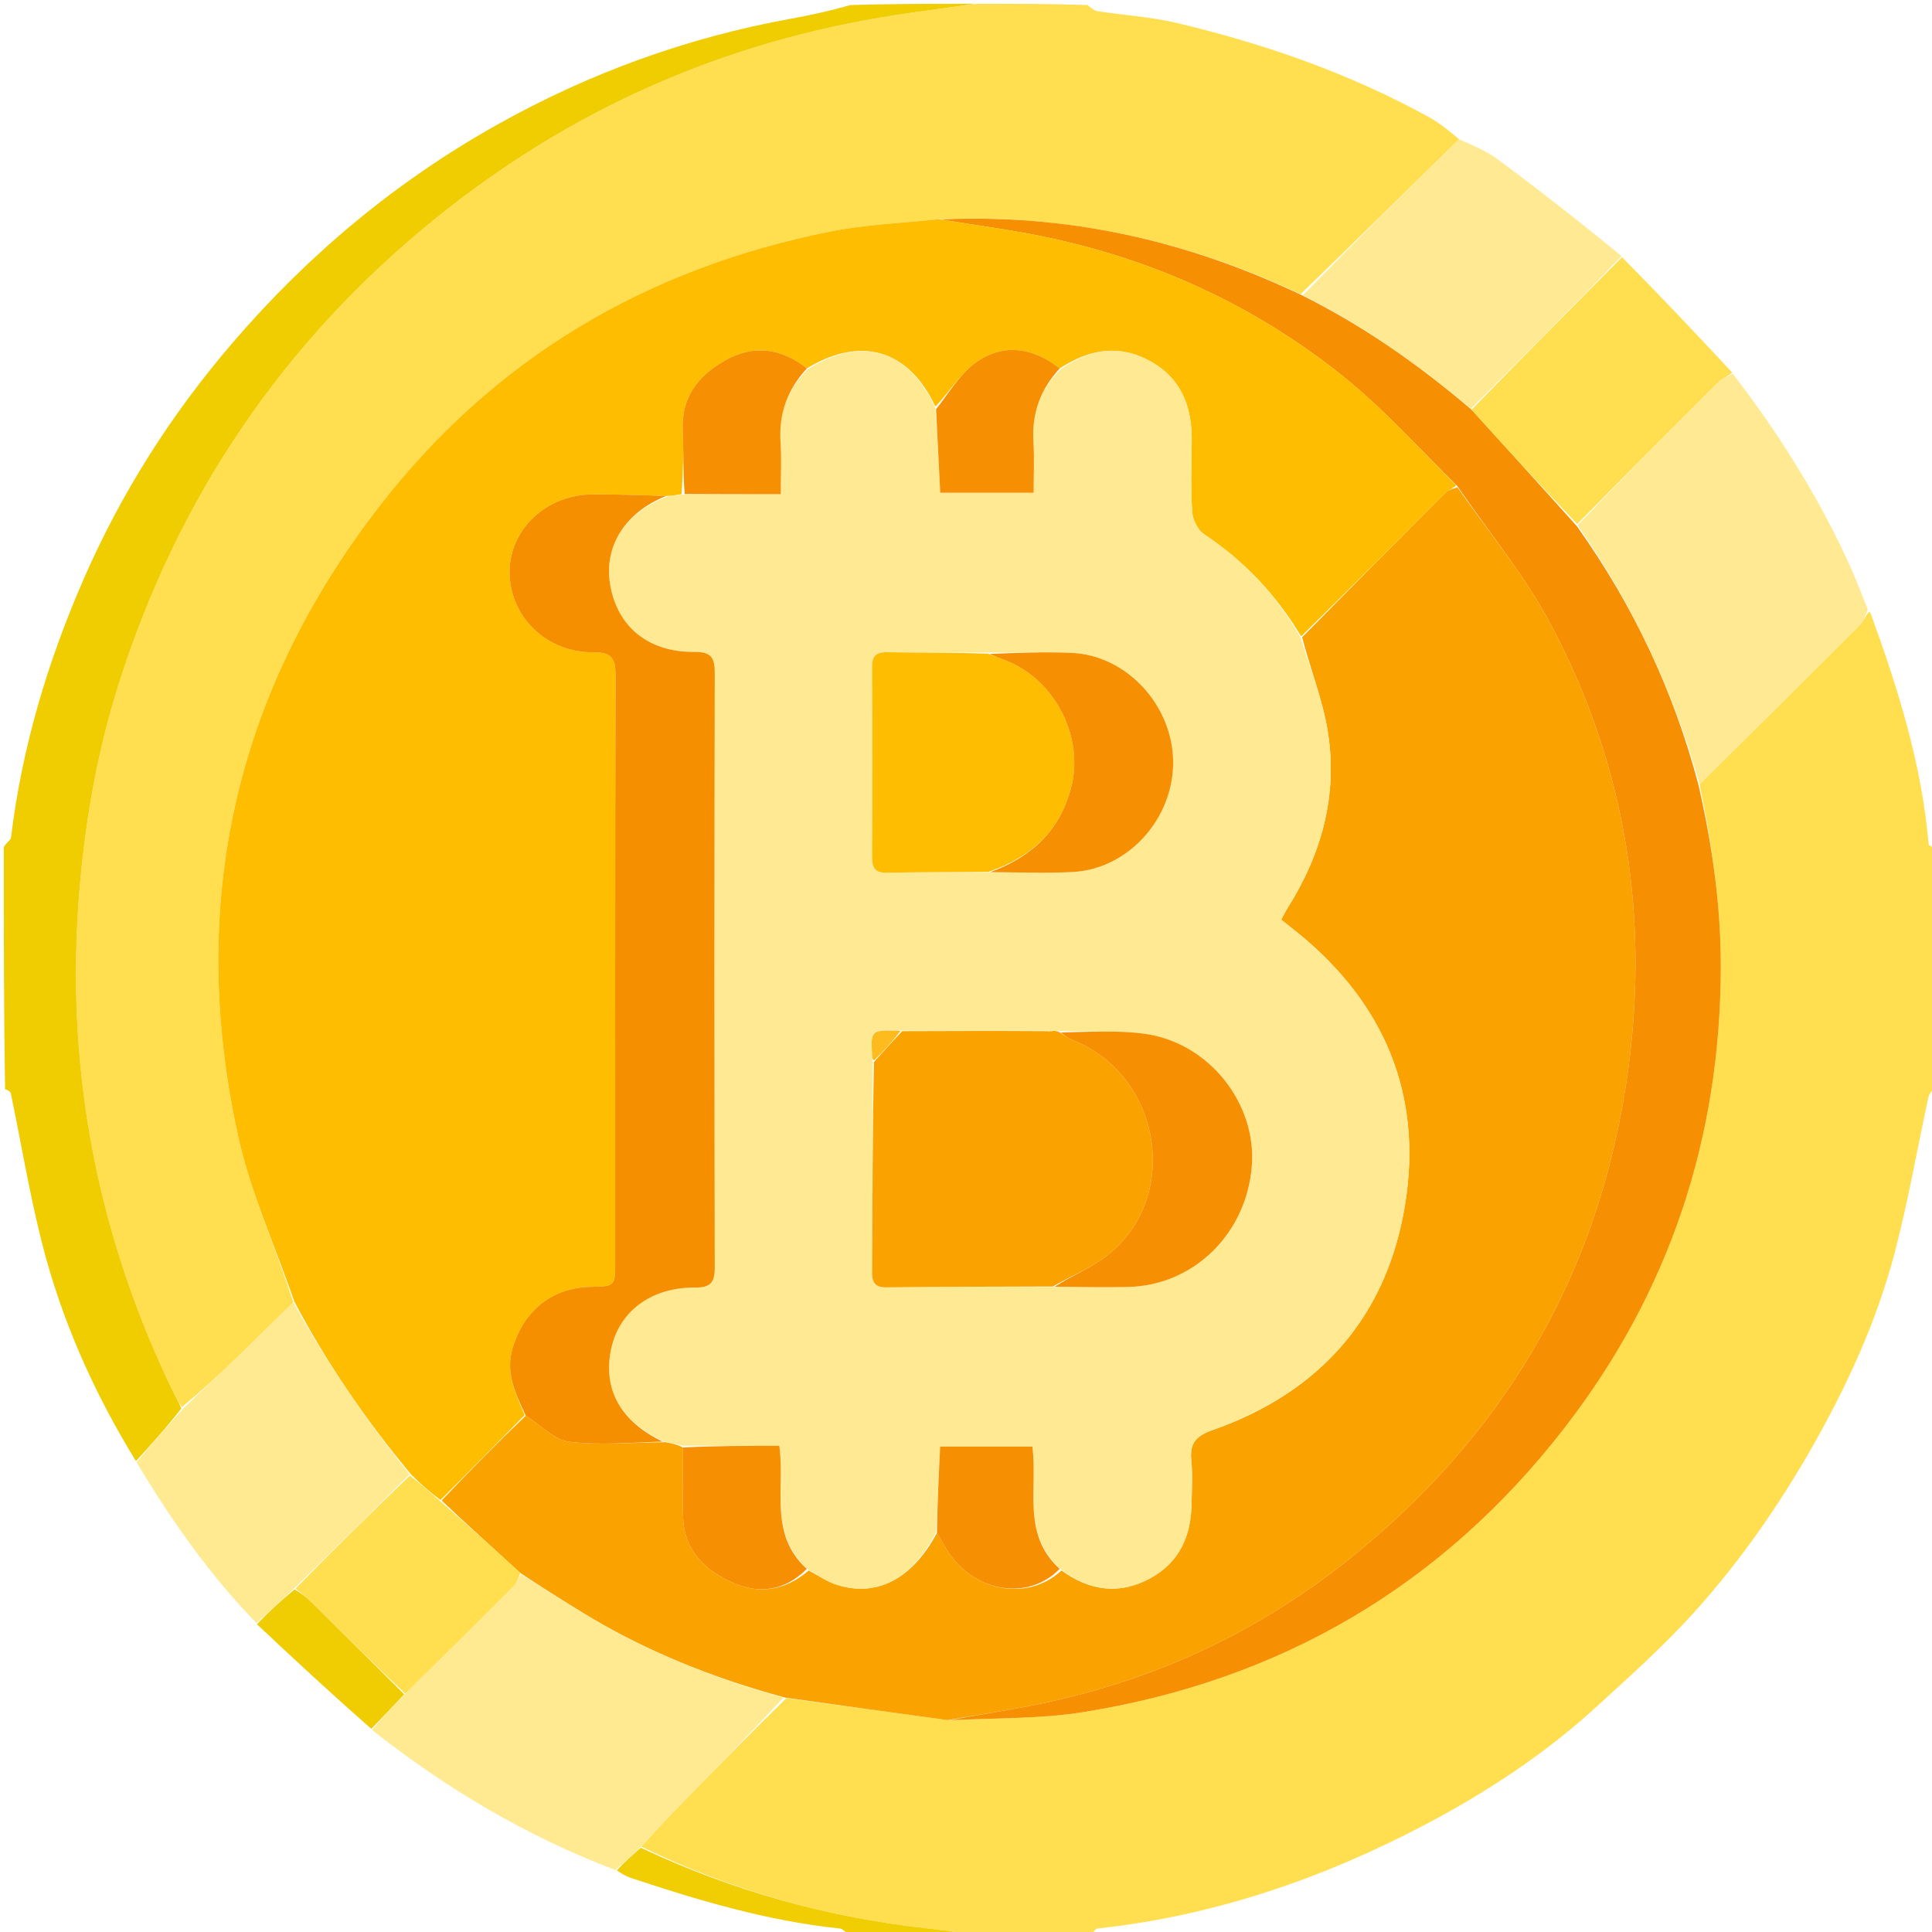 <svg version="1.1" id="Layer_1" xmlns="http://www.w3.org/2000/svg" xmlns:xlink="http://www.w3.org/1999/xlink" x="0px" y="0px"
	 width="100%" viewBox="0 0 512 512" enable-background="new 0 0 512 512" xml:space="preserve">
<path fill="#FFDE4F" opacity="1" stroke="none" 
	d="
M289,513 
	C278.979,513 268.958,513 258.154,512.748 
	C253.602,512.019 249.839,511.484 246.062,511.074 
	C219.455,508.187 194.037,501.076 169.934,489.373 
	C173.218,485.719 176.345,482.324 179.568,479.023 
	C189.022,469.339 198.514,459.691 208.391,450.034 
	C222.894,451.974 236.998,453.909 251.558,455.891 
	C263.786,455.247 275.719,455.564 287.299,453.696 
	C339.523,445.271 382.29,420.206 414.687,378.316 
	C442.385,342.502 455.952,301.651 456.029,256.318 
	C456.057,239.929 453.755,223.867 450.384,207.81 
	C464.75,193.671 478.839,179.69 492.86,165.641 
	C493.847,164.652 494.33,163.16 495.384,162.077 
	C495.804,162.571 495.863,162.899 495.975,163.207 
	C503.089,182.834 509.3,202.683 511.1,223.647 
	C511.143,224.149 512.341,224.551 513,225 
	C513,246.021 513,267.042 512.663,288.189 
	C511.883,289.149 511.222,289.936 511.03,290.824 
	C508.019,304.722 505.614,318.778 501.97,332.505 
	C497.222,350.394 489.519,367.138 480.366,383.264 
	C471.425,399.017 461.114,413.794 449.036,427.198 
	C440.963,436.157 431.897,444.256 422.973,452.409 
	C409.358,464.846 393.999,474.95 377.757,483.5 
	C350.491,497.853 321.692,507.756 290.853,511.07 
	C290.174,511.143 289.615,512.332 289,513 
z"/>
<path fill="#FFDE50" opacity="1" stroke="none" 
	d="
M259,1 
	C268.688,1 278.375,1 288.189,1.333 
	C289.148,2.112 289.938,2.825 290.818,2.96 
	C297.904,4.048 305.137,4.482 312.081,6.138 
	C335.276,11.668 357.682,19.475 378.645,31.019 
	C381.6,32.646 384.228,34.868 386.676,36.91 
	C372.574,50.67 358.805,64.336 344.676,77.951 
	C314.199,63.562 282.543,56.637 248.678,58.102 
	C238.827,59.116 229.302,59.507 220.065,61.346 
	C171.362,71.043 130.896,94.881 100.462,134.248 
	C62.091,183.881 49.614,239.922 63.131,301.168 
	C66.435,316.135 72.969,330.389 77.732,345.145 
	C72.362,350.336 67.328,355.404 62.18,360.355 
	C57.653,364.708 53,368.929 48.171,372.914 
	C47.368,371.606 46.741,370.619 46.232,369.574 
	C26.219,328.467 17.57,285.195 20.793,239.483 
	C22.192,219.636 25.467,200.202 31.462,181.287 
	C47.169,131.73 75.11,90.426 115.632,57.726 
	C151.403,28.861 192.011,10.967 237.428,3.987 
	C244.602,2.885 251.809,1.991 259,1 
z"/>
<path fill="#000000" opacity="0" stroke="none" 
	d="
M225,513 
	C150.406,513 75.813,513 1,513 
	C1,438.646 1,364.292 1.342,289.138 
	C2.097,288.845 2.769,289.297 2.887,289.865 
	C5.619,302.992 7.801,316.254 11.085,329.239 
	C16.294,349.838 24.888,369.103 36.184,387.513 
	C45.457,402.985 55.578,417.407 68.09,430.436 
	C78.181,439.95 88.152,449.159 98.299,458.638 
	C118.307,474.038 139.585,486.645 163.218,495.906 
	C164.761,496.547 165.878,497.227 167.087,497.63 
	C185.212,503.68 203.49,509.095 222.609,511.076 
	C223.464,511.164 224.206,512.334 225,513 
z"/>
<path fill="#000000" opacity="0" stroke="none" 
	d="
M387.007,36.814 
	C384.228,34.868 381.6,32.646 378.645,31.019 
	C357.682,19.475 335.276,11.668 312.081,6.138 
	C305.137,4.482 297.904,4.048 290.818,2.96 
	C289.938,2.825 289.148,2.112 288.658,1.333 
	C363.594,1 438.187,1 513,1 
	C513,75.354 513,149.708 513,224.531 
	C512.341,224.551 511.143,224.149 511.1,223.647 
	C509.3,202.683 503.089,182.834 495.975,163.207 
	C495.863,162.899 495.804,162.571 495.34,161.702 
	C493.089,156.728 491.358,152.238 489.322,147.89 
	C481.159,130.466 470.974,114.277 459.062,98.738 
	C449.262,88.219 439.616,78.025 429.832,67.531 
	C418.72,58.822 407.818,50.314 396.719,42.071 
	C393.794,39.899 390.261,38.544 387.007,36.814 
z"/>
<path fill="#000000" opacity="0" stroke="none" 
	d="
M289.469,513 
	C289.615,512.332 290.174,511.143 290.853,511.07 
	C321.692,507.756 350.491,497.853 377.757,483.5 
	C393.999,474.95 409.358,464.846 422.973,452.409 
	C431.897,444.256 440.963,436.157 449.036,427.198 
	C461.114,413.794 471.425,399.017 480.366,383.264 
	C489.519,367.138 497.222,350.394 501.97,332.505 
	C505.614,318.778 508.019,304.722 511.03,290.824 
	C511.222,289.936 511.883,289.149 512.663,288.657 
	C513,363.594 513,438.187 513,513 
	C438.646,513 364.292,513 289.469,513 
z"/>
<path fill="#000000" opacity="0" stroke="none" 
	d="
M1,224 
	C1,149.739 1,75.479 1,1 
	C75.354,1 149.708,1 224.86,1.347 
	C220.305,2.789 214.97,3.987 209.595,4.961 
	C182.129,9.939 156.3,19.316 131.918,32.954 
	C105.031,47.993 81.831,67.361 61.78,90.673 
	C45.444,109.666 32.157,130.549 22.15,153.501 
	C12.594,175.418 5.8,198.125 2.921,221.935 
	C2.83,222.69 1.665,223.315 1,224 
z"/>
<path fill="#F0CD01" opacity="1" stroke="none" 
	d="
M1,224.469 
	C1.665,223.315 2.83,222.69 2.921,221.935 
	C5.8,198.125 12.594,175.418 22.15,153.501 
	C32.157,130.549 45.444,109.666 61.78,90.673 
	C81.831,67.361 105.031,47.993 131.918,32.954 
	C156.3,19.316 182.129,9.939 209.595,4.961 
	C214.97,3.987 220.305,2.789 225.329,1.347 
	C236.021,1 247.042,1 258.531,1 
	C251.809,1.991 244.602,2.885 237.428,3.987 
	C192.011,10.967 151.403,28.861 115.632,57.726 
	C75.11,90.426 47.169,131.73 31.462,181.287 
	C25.467,200.202 22.192,219.636 20.793,239.483 
	C17.57,285.195 26.219,328.467 46.232,369.574 
	C46.741,370.619 47.368,371.606 48.062,373.244 
	C44.132,378.316 40.08,382.765 36.028,387.213 
	C24.888,369.103 16.294,349.838 11.085,329.239 
	C7.801,316.254 5.619,302.992 2.887,289.865 
	C2.769,289.297 2.097,288.845 1.342,288.67 
	C1,267.646 1,246.292 1,224.469 
z"/>
<path fill="#F1CE03" opacity="1" stroke="none" 
	d="
M225.469,513 
	C224.206,512.334 223.464,511.164 222.609,511.076 
	C203.49,509.095 185.212,503.68 167.087,497.63 
	C165.878,497.227 164.761,496.547 163.452,495.668 
	C165.476,493.451 167.648,491.563 169.821,489.674 
	C194.037,501.076 219.455,508.187 246.062,511.074 
	C249.839,511.484 253.602,512.019 257.685,512.748 
	C247.312,513 236.625,513 225.469,513 
z"/>
<path fill="#FAA300" opacity="1" stroke="none" 
	d="
M251.101,455.844 
	C236.998,453.909 222.894,451.974 208.049,449.881 
	C188.692,444.621 170.925,437.506 154.428,427.393 
	C148.945,424.032 143.507,420.598 137.914,416.87 
	C130.844,410.36 123.91,404.177 117.039,397.657 
	C124.415,389.882 131.728,382.446 139.327,375.176 
	C143.343,377.697 146.887,381.605 150.845,382.082 
	C159.097,383.077 167.568,382.258 176.316,382.195 
	C178.124,382.521 179.565,382.837 181.004,383.611 
	C181.003,390.193 180.8,396.325 181.056,402.437 
	C181.419,411.125 187.004,416.253 194.271,419.459 
	C201.332,422.574 208.148,421.48 214.301,416.206 
	C216.941,417.559 219.148,419.134 221.607,419.936 
	C232.366,423.445 241.834,418.372 248.294,406.238 
	C249.251,407.768 249.925,409.09 250.69,410.357 
	C257.729,422.003 272.327,424.502 281.306,416.199 
	C288.873,421.662 296.609,422.627 304.611,418.379 
	C312.464,414.21 315.65,407.176 315.776,398.553 
	C315.832,394.721 316.096,390.857 315.711,387.063 
	C315.247,382.49 316.879,380.552 321.364,378.978 
	C349.902,368.958 367.604,348.832 372.385,319.068 
	C377.03,290.146 366.932,266.015 344.141,247.394 
	C342.632,246.161 341.089,244.97 339.522,243.728 
	C340.236,242.421 340.664,241.523 341.191,240.688 
	C350.226,226.383 354.547,210.808 351.904,194.025 
	C350.575,185.587 347.3,177.455 345.074,168.883 
	C357.812,155.916 370.369,143.237 382.982,130.613 
	C383.746,129.849 384.952,129.526 386.249,129.159 
	C394.692,141.203 404.01,152.458 410.762,165.085 
	C431.177,203.262 437.452,244.254 430.985,286.94 
	C423.074,339.152 397.705,381.479 356.334,414.121 
	C332.568,432.873 305.675,445.259 276.017,451.454 
	C267.766,453.177 259.409,454.395 251.101,455.844 
z"/>
<path fill="#F68F01" opacity="1" stroke="none" 
	d="
M251.558,455.891 
	C259.409,454.395 267.766,453.177 276.017,451.454 
	C305.675,445.259 332.568,432.873 356.334,414.121 
	C397.705,381.479 423.074,339.152 430.985,286.94 
	C437.452,244.254 431.177,203.262 410.762,165.085 
	C404.01,152.458 394.692,141.203 386.2,128.821 
	C375.983,118.786 366.758,108.447 356.108,99.878 
	C332.714,81.055 305.947,68.778 276.488,62.697 
	C267.443,60.831 258.258,59.645 249.137,58.147 
	C282.543,56.637 314.199,63.562 344.911,78.192 
	C361.573,86.488 376.115,96.754 389.978,108.577 
	C399.377,118.944 408.582,129.049 417.904,139.478 
	C432.922,160.536 443.577,183.27 450.09,207.952 
	C453.755,223.867 456.057,239.929 456.029,256.318 
	C455.952,301.651 442.385,342.502 414.687,378.316 
	C382.29,420.206 339.523,445.271 287.299,453.696 
	C275.719,455.564 263.786,455.247 251.558,455.891 
z"/>
<path fill="#FFEA92" opacity="1" stroke="none" 
	d="
M138.049,417.196 
	C143.507,420.598 148.945,424.032 154.428,427.393 
	C170.925,437.506 188.692,444.621 207.649,449.876 
	C198.514,459.691 189.022,469.339 179.568,479.023 
	C176.345,482.324 173.218,485.719 169.934,489.373 
	C167.648,491.563 165.476,493.451 163.069,495.578 
	C139.585,486.645 118.307,474.038 98.582,458.44 
	C101.5,454.979 104.31,451.988 107.405,448.839 
	C117.136,439.294 126.601,429.926 136.001,420.493 
	C136.89,419.6 137.376,418.305 138.049,417.196 
z"/>
<path fill="#FFEA93" opacity="1" stroke="none" 
	d="
M450.384,207.81 
	C443.577,183.27 432.922,160.536 418.102,139.187 
	C430.594,126.098 442.984,113.602 455.451,101.183 
	C456.434,100.204 457.948,99.757 459.215,99.063 
	C470.974,114.277 481.159,130.466 489.322,147.89 
	C491.358,152.238 493.089,156.728 495.004,161.528 
	C494.33,163.16 493.847,164.652 492.86,165.641 
	C478.839,179.69 464.75,193.671 450.384,207.81 
z"/>
<path fill="#FFBD00" opacity="1" stroke="none" 
	d="
M248.678,58.102 
	C258.258,59.645 267.443,60.831 276.488,62.697 
	C305.947,68.778 332.714,81.055 356.108,99.878 
	C366.758,108.447 375.983,118.786 385.903,128.66 
	C384.952,129.526 383.746,129.849 382.982,130.613 
	C370.369,143.237 357.812,155.916 344.821,168.648 
	C338.185,157.61 329.738,148.649 319.115,141.596 
	C317.445,140.486 316.092,137.764 315.952,135.696 
	C315.537,129.566 315.719,123.389 315.821,117.232 
	C315.972,108.114 313.267,100.415 304.903,95.766 
	C296.562,91.13 288.577,92.534 280.846,97.63 
	C273.778,92.052 266.097,91.007 259.021,95.773 
	C254.616,98.74 251.67,103.874 247.882,107.739 
	C240.778,92.546 228.081,88.949 213.84,97.624 
	C206.906,92.142 199.586,91.339 192.231,95.466 
	C185.21,99.406 180.531,105.115 180.929,113.908 
	C181.184,119.547 180.976,125.206 180.636,130.931 
	C179.161,131.208 178.026,131.411 176.525,131.451 
	C169.838,131.191 163.515,131.024 157.193,131.014 
	C144.963,130.994 135.169,140.038 135.04,151.372 
	C134.906,163.247 144.697,172.993 157.233,172.872 
	C161.9,172.827 163.131,174.327 163.119,178.862 
	C162.98,230.683 163.032,282.505 163.029,334.327 
	C163.028,340.884 163.017,340.884 156.545,341.019 
	C146.169,341.236 138.728,347.444 135.822,357.354 
	C133.873,364.001 136.673,369.369 139.042,375.009 
	C131.728,382.446 124.415,389.882 116.748,397.503 
	C113.914,395.457 111.434,393.225 108.874,390.666 
	C96.905,376.321 86.584,361.242 78.017,344.972 
	C72.969,330.389 66.435,316.135 63.131,301.168 
	C49.614,239.922 62.091,183.881 100.462,134.248 
	C130.896,94.881 171.362,71.043 220.065,61.346 
	C229.302,59.507 238.827,59.116 248.678,58.102 
z"/>
<path fill="#FFEA92" opacity="1" stroke="none" 
	d="
M77.732,345.145 
	C86.584,361.242 96.905,376.321 108.539,390.717 
	C98.179,401.044 88.074,410.991 77.72,421.157 
	C74.303,424.294 71.136,427.212 67.97,430.131 
	C55.578,417.407 45.457,402.985 36.184,387.513 
	C40.08,382.765 44.132,378.316 48.293,373.538 
	C53,368.929 57.653,364.708 62.18,360.355 
	C67.328,355.404 72.362,350.336 77.732,345.145 
z"/>
<path fill="#FFEA93" opacity="1" stroke="none" 
	d="
M389.784,108.315 
	C376.115,96.754 361.573,86.488 345.271,78.243 
	C358.805,64.336 372.574,50.67 386.676,36.91 
	C390.261,38.544 393.794,39.899 396.719,42.071 
	C407.818,50.314 418.72,58.822 429.714,67.855 
	C416.416,81.757 403.1,95.036 389.784,108.315 
z"/>
<path fill="#F0CD02" opacity="1" stroke="none" 
	d="
M68.09,430.436 
	C71.136,427.212 74.303,424.294 78.066,421.207 
	C80.093,422.348 81.57,423.609 82.946,424.972 
	C91.017,432.967 99.065,440.986 107.121,448.996 
	C104.31,451.988 101.5,454.979 98.406,458.169 
	C88.152,449.159 78.181,439.95 68.09,430.436 
z"/>
<path fill="#FFDE50" opacity="1" stroke="none" 
	d="
M389.978,108.577 
	C403.1,95.036 416.416,81.757 429.851,68.155 
	C439.616,78.025 449.262,88.219 459.062,98.738 
	C457.948,99.757 456.434,100.204 455.451,101.183 
	C442.984,113.602 430.594,126.098 417.986,138.864 
	C408.582,129.049 399.377,118.944 389.978,108.577 
z"/>
<path fill="#FFE993" opacity="1" stroke="none" 
	d="
M214.035,97.906 
	C228.081,88.949 240.778,92.546 247.876,108.16 
	C248.429,116.093 248.799,123.308 249.173,130.581 
	C257.539,130.581 265.543,130.581 273.92,130.581 
	C273.92,125.874 274.149,121.567 273.869,117.294 
	C273.372,109.702 275.636,103.259 281.042,97.914 
	C288.577,92.534 296.562,91.13 304.903,95.766 
	C313.267,100.415 315.972,108.114 315.821,117.232 
	C315.719,123.389 315.537,129.566 315.952,135.696 
	C316.092,137.764 317.445,140.486 319.115,141.596 
	C329.738,148.649 338.185,157.61 344.653,168.949 
	C347.3,177.455 350.575,185.587 351.904,194.025 
	C354.547,210.808 350.226,226.383 341.191,240.688 
	C340.664,241.523 340.236,242.421 339.522,243.728 
	C341.089,244.97 342.632,246.161 344.141,247.394 
	C366.932,266.015 377.03,290.146 372.385,319.068 
	C367.604,348.832 349.902,368.958 321.364,378.978 
	C316.879,380.552 315.247,382.49 315.711,387.063 
	C316.096,390.857 315.832,394.721 315.776,398.553 
	C315.65,407.176 312.464,414.21 304.611,418.379 
	C296.609,422.627 288.873,421.662 281.136,415.904 
	C270.696,406.584 275.074,394.401 273.579,383.362 
	C265.31,383.362 257.289,383.362 249.152,383.362 
	C248.774,391.145 248.414,398.575 248.053,406.004 
	C241.834,418.372 232.366,423.445 221.607,419.936 
	C219.148,419.134 216.941,417.559 214.131,415.912 
	C203.658,406.592 208.088,394.381 206.53,383.153 
	C197.875,383.153 189.44,383.153 181.006,383.153 
	C179.565,382.837 178.124,382.521 175.992,382.052 
	C164.419,376.726 159.689,368.059 161.96,357.458 
	C164.083,347.557 172.501,341.154 184.128,341.215 
	C188.326,341.237 189.43,339.931 189.42,335.833 
	C189.296,283.392 189.295,230.951 189.42,178.511 
	C189.43,174.328 188.579,172.72 183.971,172.764 
	C171.75,172.881 163.55,166.022 161.688,154.899 
	C159.971,144.641 165.811,135.696 176.89,131.615 
	C178.026,131.411 179.161,131.208 181.106,130.983 
	C190.128,130.962 198.34,130.962 206.909,130.962 
	C206.909,125.863 207.145,121.555 206.857,117.282 
	C206.345,109.682 208.636,103.251 214.035,97.906 
M261.085,172.937 
	C252.451,172.923 243.816,172.995 235.185,172.847 
	C232.217,172.797 231.081,173.755 231.1,176.828 
	C231.206,193.597 231.195,210.368 231.108,227.137 
	C231.092,230.053 231.955,231.353 235.066,231.287 
	C244.025,231.097 252.988,231.117 262.89,231.187 
	C270.039,231.173 277.204,231.457 284.334,231.083 
	C298.993,230.314 311.002,216.941 310.897,201.907 
	C310.793,186.92 298.572,173.637 283.954,173.017 
	C276.655,172.708 269.33,173.032 261.085,172.937 
M277.089,273.132 
	C264.419,273.178 251.748,273.224 238.19,273.099 
	C230.698,272.896 230.696,272.897 231.167,280.14 
	C231.188,280.463 231.297,280.781 231.245,282.017 
	C231.217,300.348 231.232,318.678 231.115,337.008 
	C231.097,339.917 231.865,341.199 235.035,341.16 
	C249.695,340.979 264.358,340.989 279.947,341.059 
	C286.27,341.067 292.596,341.199 298.916,341.06 
	C316.352,340.677 330.336,326.959 331.748,308.983 
	C333.051,292.399 320.358,276.303 303.389,273.973 
	C296.037,272.964 288.474,273.484 280.338,273.171 
	C279.883,273.184 279.429,273.196 278.5,273.121 
	C278.5,273.121 278.027,273.212 277.089,273.132 
z"/>
<path fill="#F68F00" opacity="1" stroke="none" 
	d="
M176.525,131.451 
	C165.811,135.696 159.971,144.641 161.688,154.899 
	C163.55,166.022 171.75,172.881 183.971,172.764 
	C188.579,172.72 189.43,174.328 189.42,178.511 
	C189.295,230.951 189.296,283.392 189.42,335.833 
	C189.43,339.931 188.326,341.237 184.128,341.215 
	C172.501,341.154 164.083,347.557 161.96,357.458 
	C159.689,368.059 164.419,376.726 175.624,382.042 
	C167.568,382.258 159.097,383.077 150.845,382.082 
	C146.887,381.605 143.343,377.697 139.327,375.176 
	C136.673,369.369 133.873,364.001 135.822,357.354 
	C138.728,347.444 146.169,341.236 156.545,341.019 
	C163.017,340.884 163.028,340.884 163.029,334.327 
	C163.032,282.505 162.98,230.683 163.119,178.862 
	C163.131,174.327 161.9,172.827 157.233,172.872 
	C144.697,172.993 134.906,163.247 135.04,151.372 
	C135.169,140.038 144.963,130.994 157.193,131.014 
	C163.515,131.024 169.838,131.191 176.525,131.451 
z"/>
<path fill="#FFDE50" opacity="1" stroke="none" 
	d="
M107.405,448.839 
	C99.065,440.986 91.017,432.967 82.946,424.972 
	C81.57,423.609 80.093,422.348 78.316,420.989 
	C88.074,410.991 98.179,401.044 108.619,391.046 
	C111.434,393.225 113.914,395.457 116.684,397.841 
	C123.91,404.177 130.844,410.36 137.914,416.87 
	C137.376,418.305 136.89,419.6 136.001,420.493 
	C126.601,429.926 117.136,439.294 107.405,448.839 
z"/>
<path fill="#F68F01" opacity="1" stroke="none" 
	d="
M181.004,383.611 
	C189.44,383.153 197.875,383.153 206.53,383.153 
	C208.088,394.381 203.658,406.592 213.814,415.777 
	C208.148,421.48 201.332,422.574 194.271,419.459 
	C187.004,416.253 181.419,411.125 181.056,402.437 
	C180.8,396.325 181.003,390.193 181.004,383.611 
z"/>
<path fill="#F68F01" opacity="1" stroke="none" 
	d="
M248.294,406.238 
	C248.414,398.575 248.774,391.145 249.152,383.362 
	C257.289,383.362 265.31,383.362 273.579,383.362 
	C275.074,394.401 270.696,406.584 280.819,415.77 
	C272.327,424.502 257.729,422.003 250.69,410.357 
	C249.925,409.09 249.251,407.768 248.294,406.238 
z"/>
<path fill="#F68F01" opacity="1" stroke="none" 
	d="
M213.84,97.624 
	C208.636,103.251 206.345,109.682 206.857,117.282 
	C207.145,121.555 206.909,125.863 206.909,130.962 
	C198.34,130.962 190.128,130.962 181.445,130.909 
	C180.976,125.206 181.184,119.547 180.929,113.908 
	C180.531,105.115 185.21,99.406 192.231,95.466 
	C199.586,91.339 206.906,92.142 213.84,97.624 
z"/>
<path fill="#F68F01" opacity="1" stroke="none" 
	d="
M280.846,97.63 
	C275.636,103.259 273.372,109.702 273.869,117.294 
	C274.149,121.567 273.92,125.874 273.92,130.581 
	C265.543,130.581 257.539,130.581 249.173,130.581 
	C248.799,123.308 248.429,116.093 248.064,108.457 
	C251.67,103.874 254.616,98.74 259.021,95.773 
	C266.097,91.007 273.778,92.052 280.846,97.63 
z"/>
<path fill="#FAA300" opacity="1" stroke="none" 
	d="
M279.02,340.931 
	C264.358,340.989 249.695,340.979 235.035,341.16 
	C231.865,341.199 231.097,339.917 231.115,337.008 
	C231.232,318.678 231.217,300.348 231.61,281.461 
	C234.342,278.36 236.71,275.815 239.078,273.269 
	C251.748,273.224 264.419,273.178 277.66,273.27 
	C278.23,273.407 278.636,273.447 278.636,273.447 
	C278.636,273.447 278.974,273.209 278.974,273.209 
	C279.429,273.196 279.883,273.184 280.795,273.543 
	C282.231,274.484 283.157,275.194 284.2,275.605 
	C307.321,284.702 313.078,316.185 294.269,332.013 
	C289.829,335.749 284.136,337.998 279.02,340.931 
z"/>
<path fill="#FFBD01" opacity="1" stroke="none" 
	d="
M261.95,231.054 
	C252.988,231.117 244.025,231.097 235.066,231.287 
	C231.955,231.353 231.092,230.053 231.108,227.137 
	C231.195,210.368 231.206,193.597 231.1,176.828 
	C231.081,173.755 232.217,172.797 235.185,172.847 
	C243.816,172.995 252.451,172.923 261.815,173.229 
	C263.781,173.991 265.015,174.467 266.255,174.927 
	C279.227,179.737 287.255,194.89 283.962,208.295 
	C281.045,220.169 273.17,227.223 261.95,231.054 
z"/>
<path fill="#F68F01" opacity="1" stroke="none" 
	d="
M279.483,340.995 
	C284.136,337.998 289.829,335.749 294.269,332.013 
	C313.078,316.185 307.321,284.702 284.2,275.605 
	C283.157,275.194 282.231,274.484 281.129,273.612 
	C288.474,273.484 296.037,272.964 303.389,273.973 
	C320.358,276.303 333.051,292.399 331.748,308.983 
	C330.336,326.959 316.352,340.677 298.916,341.06 
	C292.596,341.199 286.27,341.067 279.483,340.995 
z"/>
<path fill="#F68F01" opacity="1" stroke="none" 
	d="
M262.42,231.121 
	C273.17,227.223 281.045,220.169 283.962,208.295 
	C287.255,194.89 279.227,179.737 266.255,174.927 
	C265.015,174.467 263.781,173.991 262.281,173.296 
	C269.33,173.032 276.655,172.708 283.954,173.017 
	C298.572,173.637 310.793,186.92 310.897,201.907 
	C311.002,216.941 298.993,230.314 284.334,231.083 
	C277.204,231.457 270.039,231.173 262.42,231.121 
z"/>
<path fill="#FDBB1D" opacity="1" stroke="none" 
	d="
M238.634,273.184 
	C236.71,275.815 234.342,278.36 231.67,281.003 
	C231.297,280.781 231.188,280.463 231.167,280.14 
	C230.696,272.897 230.698,272.896 238.634,273.184 
z"/>
<path fill="#FDBB1D" opacity="1" stroke="none" 
	d="
M278.737,273.165 
	C278.974,273.209 278.636,273.447 278.636,273.447 
	C278.636,273.447 278.23,273.407 278.129,273.309 
	C278.027,273.212 278.5,273.121 278.737,273.165 
z"/>
</svg>